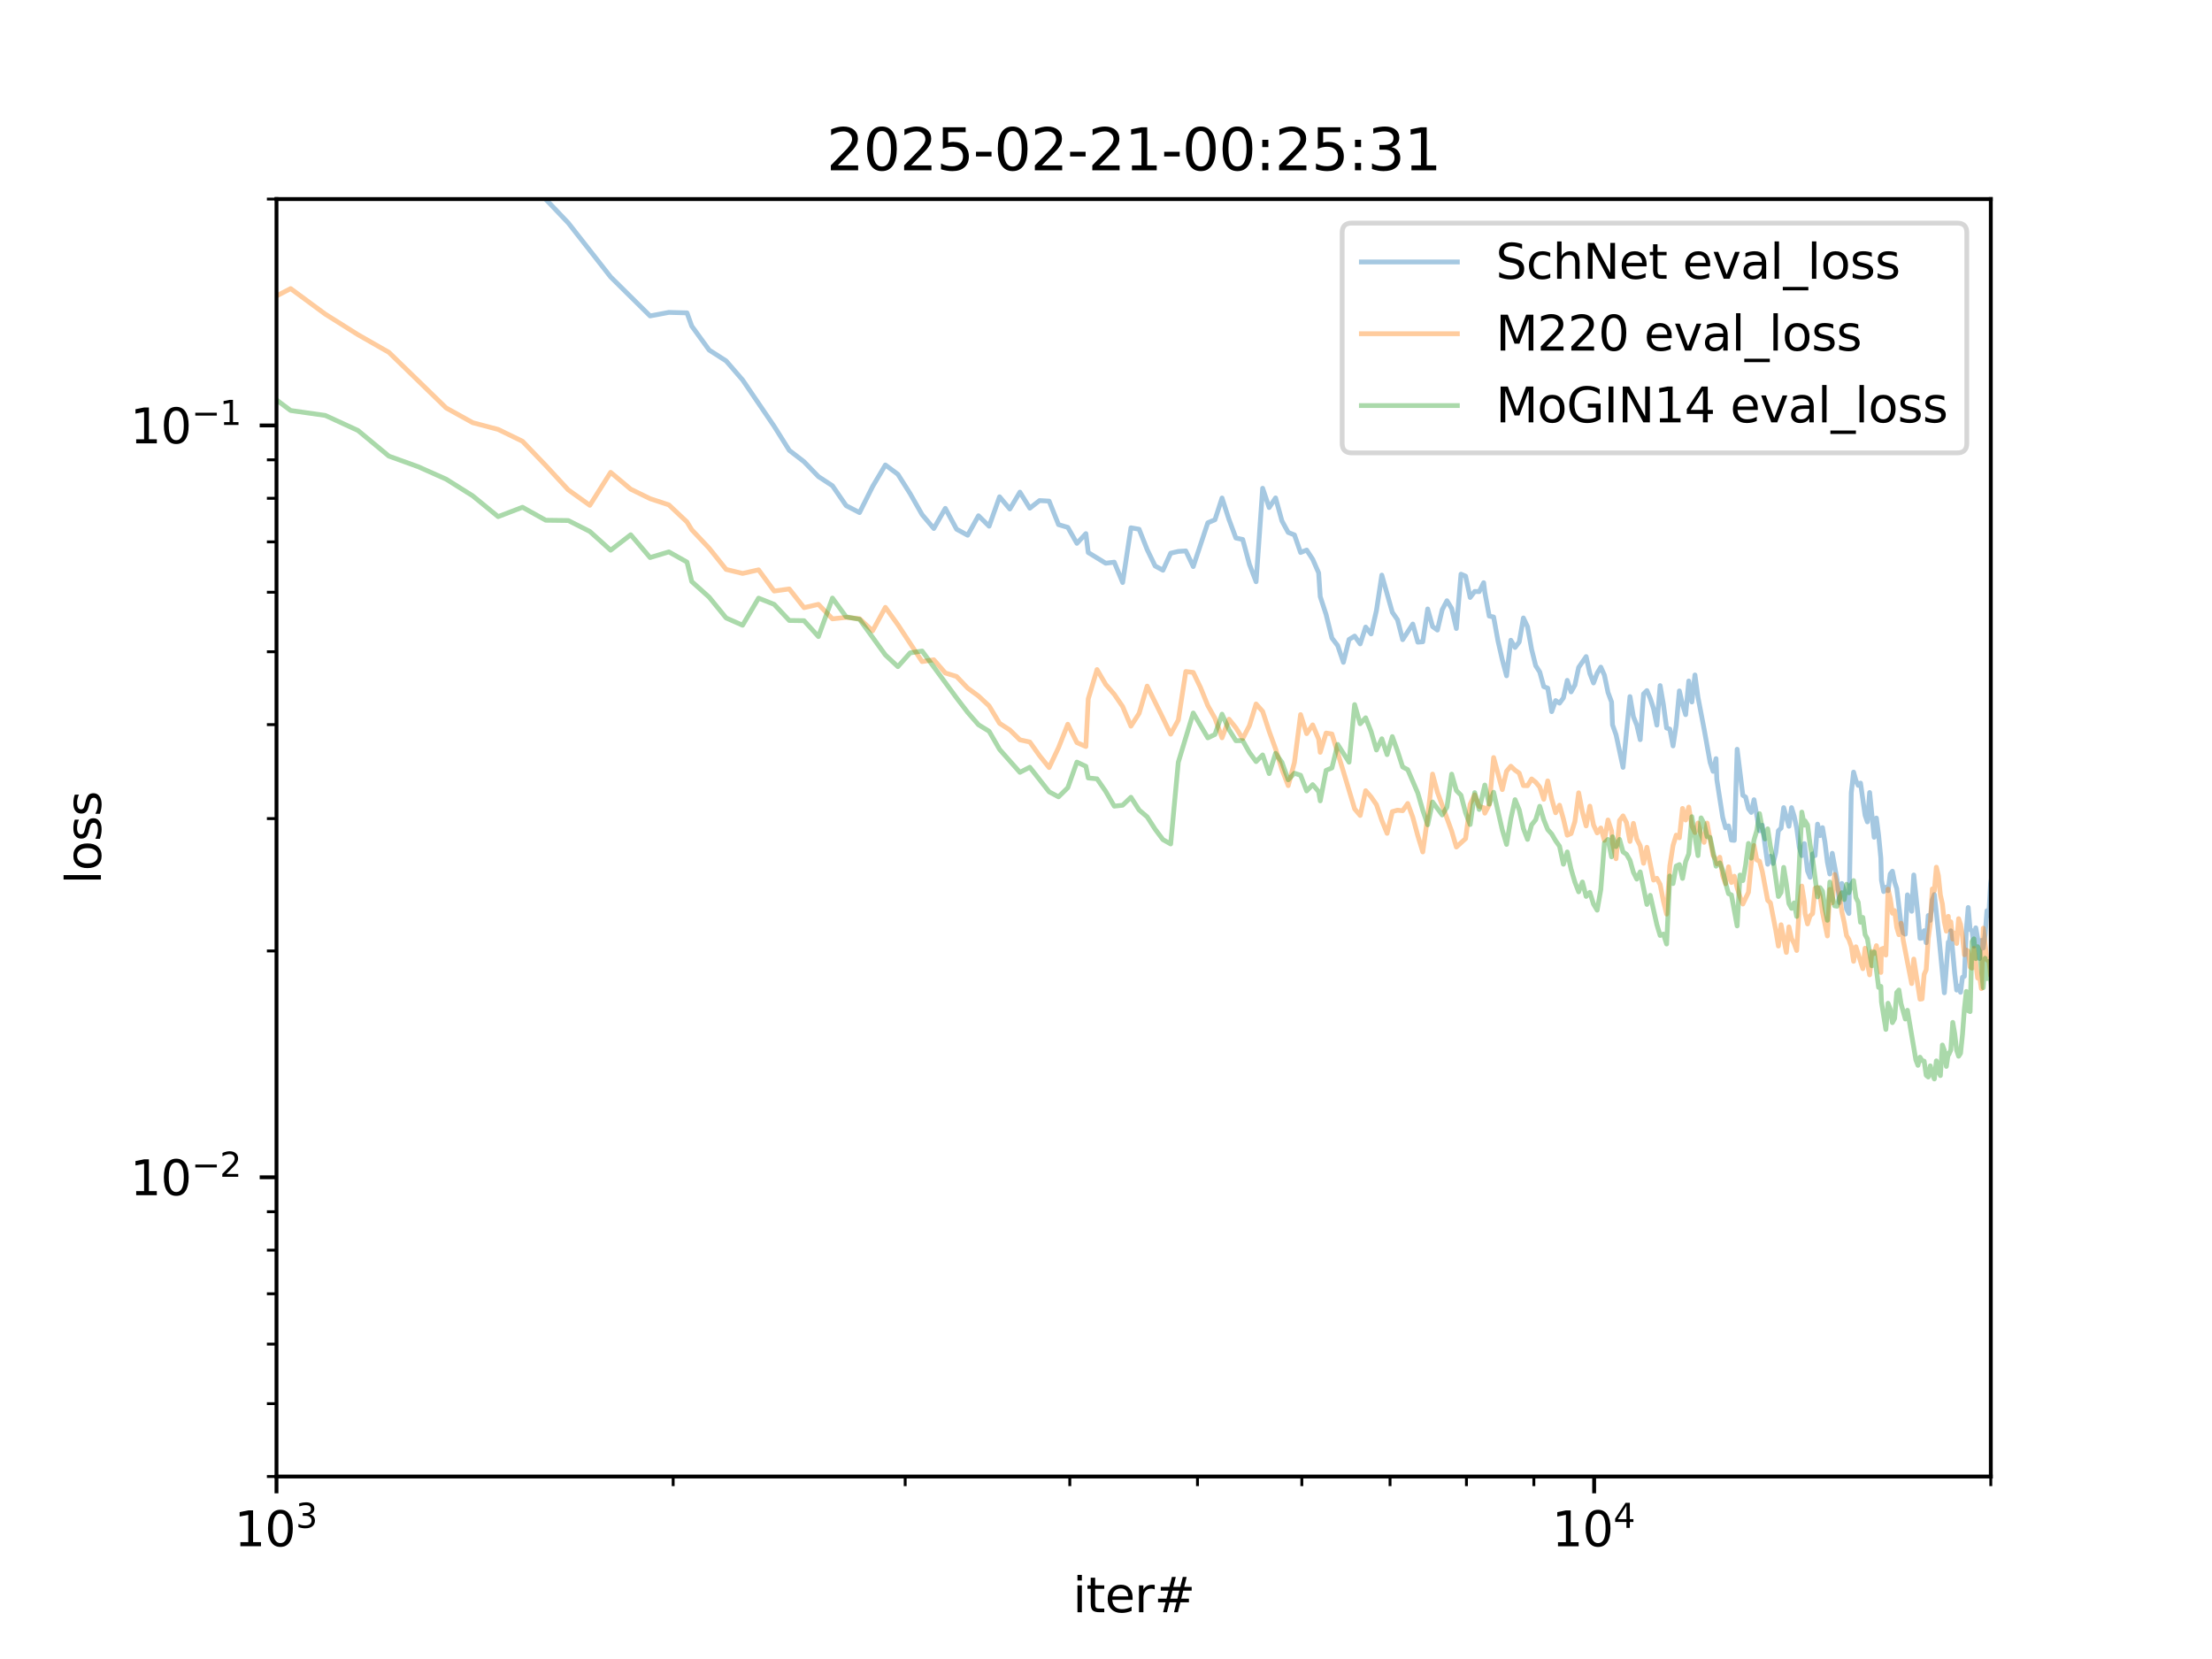<?xml version="1.0" encoding="utf-8" standalone="no"?>
<!DOCTYPE svg PUBLIC "-//W3C//DTD SVG 1.1//EN"
  "http://www.w3.org/Graphics/SVG/1.1/DTD/svg11.dtd">
<svg xmlns:xlink="http://www.w3.org/1999/xlink" width="460.8pt" height="345.6pt" viewBox="0 0 460.8 345.6" xmlns="http://www.w3.org/2000/svg" version="1.1">
 <defs>
  <style type="text/css">*{stroke-linejoin: round; stroke-linecap: butt}</style>
 </defs>
 <g id="figure_1">
  <g id="patch_1">
   <path d="M 0 345.6 
L 460.8 345.6 
L 460.8 0 
L 0 0 
z
" style="fill: #ffffff"/>
  </g>
  <g id="axes_1">
   <g id="patch_2">
    <path d="M 57.6 307.584 
L 414.72 307.584 
L 414.72 41.472 
L 57.6 41.472 
z
" style="fill: #ffffff"/>
   </g>
   <g id="matplotlib.axis_1">
    <g id="xtick_1">
     <g id="line2d_1">
      <defs>
       <path id="mefacef41ad" d="M 0 0 
L 0 3.5 
" style="stroke: #000000; stroke-width: 0.8"/>
      </defs>
      <g>
       <use xlink:href="#mefacef41ad" x="57.6" y="307.584" style="stroke: #000000; stroke-width: 0.8"/>
      </g>
     </g>
     <g id="text_1">
      <!-- $\mathdefault{10^{3}}$ -->
      <g transform="translate(48.8 322.182) scale(0.1 -0.1)">
       <defs>
        <path id="DejaVuSans-31" d="M 794 531 
L 1825 531 
L 1825 4091 
L 703 3866 
L 703 4441 
L 1819 4666 
L 2450 4666 
L 2450 531 
L 3481 531 
L 3481 0 
L 794 0 
L 794 531 
z
" transform="scale(0.016)"/>
        <path id="DejaVuSans-30" d="M 2034 4250 
Q 1547 4250 1301 3770 
Q 1056 3291 1056 2328 
Q 1056 1369 1301 889 
Q 1547 409 2034 409 
Q 2525 409 2770 889 
Q 3016 1369 3016 2328 
Q 3016 3291 2770 3770 
Q 2525 4250 2034 4250 
z
M 2034 4750 
Q 2819 4750 3233 4129 
Q 3647 3509 3647 2328 
Q 3647 1150 3233 529 
Q 2819 -91 2034 -91 
Q 1250 -91 836 529 
Q 422 1150 422 2328 
Q 422 3509 836 4129 
Q 1250 4750 2034 4750 
z
" transform="scale(0.016)"/>
        <path id="DejaVuSans-33" d="M 2597 2516 
Q 3050 2419 3304 2112 
Q 3559 1806 3559 1356 
Q 3559 666 3084 287 
Q 2609 -91 1734 -91 
Q 1441 -91 1130 -33 
Q 819 25 488 141 
L 488 750 
Q 750 597 1062 519 
Q 1375 441 1716 441 
Q 2309 441 2620 675 
Q 2931 909 2931 1356 
Q 2931 1769 2642 2001 
Q 2353 2234 1838 2234 
L 1294 2234 
L 1294 2753 
L 1863 2753 
Q 2328 2753 2575 2939 
Q 2822 3125 2822 3475 
Q 2822 3834 2567 4026 
Q 2313 4219 1838 4219 
Q 1578 4219 1281 4162 
Q 984 4106 628 3988 
L 628 4550 
Q 988 4650 1302 4700 
Q 1616 4750 1894 4750 
Q 2613 4750 3031 4423 
Q 3450 4097 3450 3541 
Q 3450 3153 3228 2886 
Q 3006 2619 2597 2516 
z
" transform="scale(0.016)"/>
       </defs>
       <use xlink:href="#DejaVuSans-31" transform="translate(0 0.766)"/>
       <use xlink:href="#DejaVuSans-30" transform="translate(63.623 0.766)"/>
       <use xlink:href="#DejaVuSans-33" transform="translate(128.203 39.047) scale(0.7)"/>
      </g>
     </g>
    </g>
    <g id="xtick_2">
     <g id="line2d_2">
      <g>
       <use xlink:href="#mefacef41ad" x="332.09" y="307.584" style="stroke: #000000; stroke-width: 0.8"/>
      </g>
     </g>
     <g id="text_2">
      <!-- $\mathdefault{10^{4}}$ -->
      <g transform="translate(323.29 322.182) scale(0.1 -0.1)">
       <defs>
        <path id="DejaVuSans-34" d="M 2419 4116 
L 825 1625 
L 2419 1625 
L 2419 4116 
z
M 2253 4666 
L 3047 4666 
L 3047 1625 
L 3713 1625 
L 3713 1100 
L 3047 1100 
L 3047 0 
L 2419 0 
L 2419 1100 
L 313 1100 
L 313 1709 
L 2253 4666 
z
" transform="scale(0.016)"/>
       </defs>
       <use xlink:href="#DejaVuSans-31" transform="translate(0 0.684)"/>
       <use xlink:href="#DejaVuSans-30" transform="translate(63.623 0.684)"/>
       <use xlink:href="#DejaVuSans-34" transform="translate(128.203 38.966) scale(0.7)"/>
      </g>
     </g>
    </g>
    <g id="xtick_3">
     <g id="line2d_3">
      <defs>
       <path id="m96f8f4c0bb" d="M 0 0 
L 0 2 
" style="stroke: #000000; stroke-width: 0.6"/>
      </defs>
      <g>
       <use xlink:href="#m96f8f4c0bb" x="140.23" y="307.584" style="stroke: #000000; stroke-width: 0.6"/>
      </g>
     </g>
    </g>
    <g id="xtick_4">
     <g id="line2d_4">
      <g>
       <use xlink:href="#m96f8f4c0bb" x="188.565" y="307.584" style="stroke: #000000; stroke-width: 0.6"/>
      </g>
     </g>
    </g>
    <g id="xtick_5">
     <g id="line2d_5">
      <g>
       <use xlink:href="#m96f8f4c0bb" x="222.86" y="307.584" style="stroke: #000000; stroke-width: 0.6"/>
      </g>
     </g>
    </g>
    <g id="xtick_6">
     <g id="line2d_6">
      <g>
       <use xlink:href="#m96f8f4c0bb" x="249.46" y="307.584" style="stroke: #000000; stroke-width: 0.6"/>
      </g>
     </g>
    </g>
    <g id="xtick_7">
     <g id="line2d_7">
      <g>
       <use xlink:href="#m96f8f4c0bb" x="271.195" y="307.584" style="stroke: #000000; stroke-width: 0.6"/>
      </g>
     </g>
    </g>
    <g id="xtick_8">
     <g id="line2d_8">
      <g>
       <use xlink:href="#m96f8f4c0bb" x="289.571" y="307.584" style="stroke: #000000; stroke-width: 0.6"/>
      </g>
     </g>
    </g>
    <g id="xtick_9">
     <g id="line2d_9">
      <g>
       <use xlink:href="#m96f8f4c0bb" x="305.489" y="307.584" style="stroke: #000000; stroke-width: 0.6"/>
      </g>
     </g>
    </g>
    <g id="xtick_10">
     <g id="line2d_10">
      <g>
       <use xlink:href="#m96f8f4c0bb" x="319.53" y="307.584" style="stroke: #000000; stroke-width: 0.6"/>
      </g>
     </g>
    </g>
    <g id="xtick_11">
     <g id="line2d_11">
      <g>
       <use xlink:href="#m96f8f4c0bb" x="414.72" y="307.584" style="stroke: #000000; stroke-width: 0.6"/>
      </g>
     </g>
    </g>
    <g id="text_3">
     <!-- iter# -->
     <g transform="translate(223.489 335.861) scale(0.1 -0.1)">
      <defs>
       <path id="DejaVuSans-69" d="M 603 3500 
L 1178 3500 
L 1178 0 
L 603 0 
L 603 3500 
z
M 603 4863 
L 1178 4863 
L 1178 4134 
L 603 4134 
L 603 4863 
z
" transform="scale(0.016)"/>
       <path id="DejaVuSans-74" d="M 1172 4494 
L 1172 3500 
L 2356 3500 
L 2356 3053 
L 1172 3053 
L 1172 1153 
Q 1172 725 1289 603 
Q 1406 481 1766 481 
L 2356 481 
L 2356 0 
L 1766 0 
Q 1100 0 847 248 
Q 594 497 594 1153 
L 594 3053 
L 172 3053 
L 172 3500 
L 594 3500 
L 594 4494 
L 1172 4494 
z
" transform="scale(0.016)"/>
       <path id="DejaVuSans-65" d="M 3597 1894 
L 3597 1613 
L 953 1613 
Q 991 1019 1311 708 
Q 1631 397 2203 397 
Q 2534 397 2845 478 
Q 3156 559 3463 722 
L 3463 178 
Q 3153 47 2828 -22 
Q 2503 -91 2169 -91 
Q 1331 -91 842 396 
Q 353 884 353 1716 
Q 353 2575 817 3079 
Q 1281 3584 2069 3584 
Q 2775 3584 3186 3129 
Q 3597 2675 3597 1894 
z
M 3022 2063 
Q 3016 2534 2758 2815 
Q 2500 3097 2075 3097 
Q 1594 3097 1305 2825 
Q 1016 2553 972 2059 
L 3022 2063 
z
" transform="scale(0.016)"/>
       <path id="DejaVuSans-72" d="M 2631 2963 
Q 2534 3019 2420 3045 
Q 2306 3072 2169 3072 
Q 1681 3072 1420 2755 
Q 1159 2438 1159 1844 
L 1159 0 
L 581 0 
L 581 3500 
L 1159 3500 
L 1159 2956 
Q 1341 3275 1631 3429 
Q 1922 3584 2338 3584 
Q 2397 3584 2469 3576 
Q 2541 3569 2628 3553 
L 2631 2963 
z
" transform="scale(0.016)"/>
       <path id="DejaVuSans-23" d="M 3272 2816 
L 2363 2816 
L 2100 1772 
L 3016 1772 
L 3272 2816 
z
M 2803 4594 
L 2478 3297 
L 3391 3297 
L 3719 4594 
L 4219 4594 
L 3897 3297 
L 4872 3297 
L 4872 2816 
L 3775 2816 
L 3519 1772 
L 4513 1772 
L 4513 1294 
L 3397 1294 
L 3072 0 
L 2572 0 
L 2894 1294 
L 1978 1294 
L 1656 0 
L 1153 0 
L 1478 1294 
L 494 1294 
L 494 1772 
L 1594 1772 
L 1856 2816 
L 850 2816 
L 850 3297 
L 1978 3297 
L 2297 4594 
L 2803 4594 
z
" transform="scale(0.016)"/>
      </defs>
      <use xlink:href="#DejaVuSans-69"/>
      <use xlink:href="#DejaVuSans-74" x="27.783"/>
      <use xlink:href="#DejaVuSans-65" x="66.992"/>
      <use xlink:href="#DejaVuSans-72" x="128.516"/>
      <use xlink:href="#DejaVuSans-23" x="169.629"/>
     </g>
    </g>
   </g>
   <g id="matplotlib.axis_2">
    <g id="ytick_1">
     <g id="line2d_12">
      <defs>
       <path id="mf8d7059bb6" d="M 0 0 
L -3.5 0 
" style="stroke: #000000; stroke-width: 0.8"/>
      </defs>
      <g>
       <use xlink:href="#mf8d7059bb6" x="57.6" y="245.254" style="stroke: #000000; stroke-width: 0.8"/>
      </g>
     </g>
     <g id="text_4">
      <!-- $\mathdefault{10^{-2}}$ -->
      <g transform="translate(27.1 249.053) scale(0.1 -0.1)">
       <defs>
        <path id="DejaVuSans-2212" d="M 678 2272 
L 4684 2272 
L 4684 1741 
L 678 1741 
L 678 2272 
z
" transform="scale(0.016)"/>
        <path id="DejaVuSans-32" d="M 1228 531 
L 3431 531 
L 3431 0 
L 469 0 
L 469 531 
Q 828 903 1448 1529 
Q 2069 2156 2228 2338 
Q 2531 2678 2651 2914 
Q 2772 3150 2772 3378 
Q 2772 3750 2511 3984 
Q 2250 4219 1831 4219 
Q 1534 4219 1204 4116 
Q 875 4013 500 3803 
L 500 4441 
Q 881 4594 1212 4672 
Q 1544 4750 1819 4750 
Q 2544 4750 2975 4387 
Q 3406 4025 3406 3419 
Q 3406 3131 3298 2873 
Q 3191 2616 2906 2266 
Q 2828 2175 2409 1742 
Q 1991 1309 1228 531 
z
" transform="scale(0.016)"/>
       </defs>
       <use xlink:href="#DejaVuSans-31" transform="translate(0 0.766)"/>
       <use xlink:href="#DejaVuSans-30" transform="translate(63.623 0.766)"/>
       <use xlink:href="#DejaVuSans-2212" transform="translate(128.203 39.047) scale(0.7)"/>
       <use xlink:href="#DejaVuSans-32" transform="translate(186.855 39.047) scale(0.7)"/>
      </g>
     </g>
    </g>
    <g id="ytick_2">
     <g id="line2d_13">
      <g>
       <use xlink:href="#mf8d7059bb6" x="57.6" y="88.623" style="stroke: #000000; stroke-width: 0.8"/>
      </g>
     </g>
     <g id="text_5">
      <!-- $\mathdefault{10^{-1}}$ -->
      <g transform="translate(27.1 92.422) scale(0.1 -0.1)">
       <use xlink:href="#DejaVuSans-31" transform="translate(0 0.684)"/>
       <use xlink:href="#DejaVuSans-30" transform="translate(63.623 0.684)"/>
       <use xlink:href="#DejaVuSans-2212" transform="translate(128.203 38.966) scale(0.7)"/>
       <use xlink:href="#DejaVuSans-31" transform="translate(186.855 38.966) scale(0.7)"/>
      </g>
     </g>
    </g>
    <g id="ytick_3">
     <g id="line2d_14">
      <defs>
       <path id="m0148a5e11d" d="M 0 0 
L -2 0 
" style="stroke: #000000; stroke-width: 0.6"/>
      </defs>
      <g>
       <use xlink:href="#m0148a5e11d" x="57.6" y="307.584" style="stroke: #000000; stroke-width: 0.6"/>
      </g>
     </g>
    </g>
    <g id="ytick_4">
     <g id="line2d_15">
      <g>
       <use xlink:href="#m0148a5e11d" x="57.6" y="292.405" style="stroke: #000000; stroke-width: 0.6"/>
      </g>
     </g>
    </g>
    <g id="ytick_5">
     <g id="line2d_16">
      <g>
       <use xlink:href="#m0148a5e11d" x="57.6" y="280.003" style="stroke: #000000; stroke-width: 0.6"/>
      </g>
     </g>
    </g>
    <g id="ytick_6">
     <g id="line2d_17">
      <g>
       <use xlink:href="#m0148a5e11d" x="57.6" y="269.517" style="stroke: #000000; stroke-width: 0.6"/>
      </g>
     </g>
    </g>
    <g id="ytick_7">
     <g id="line2d_18">
      <g>
       <use xlink:href="#m0148a5e11d" x="57.6" y="260.433" style="stroke: #000000; stroke-width: 0.6"/>
      </g>
     </g>
    </g>
    <g id="ytick_8">
     <g id="line2d_19">
      <g>
       <use xlink:href="#m0148a5e11d" x="57.6" y="252.421" style="stroke: #000000; stroke-width: 0.6"/>
      </g>
     </g>
    </g>
    <g id="ytick_9">
     <g id="line2d_20">
      <g>
       <use xlink:href="#m0148a5e11d" x="57.6" y="198.103" style="stroke: #000000; stroke-width: 0.6"/>
      </g>
     </g>
    </g>
    <g id="ytick_10">
     <g id="line2d_21">
      <g>
       <use xlink:href="#m0148a5e11d" x="57.6" y="170.522" style="stroke: #000000; stroke-width: 0.6"/>
      </g>
     </g>
    </g>
    <g id="ytick_11">
     <g id="line2d_22">
      <g>
       <use xlink:href="#m0148a5e11d" x="57.6" y="150.953" style="stroke: #000000; stroke-width: 0.6"/>
      </g>
     </g>
    </g>
    <g id="ytick_12">
     <g id="line2d_23">
      <g>
       <use xlink:href="#m0148a5e11d" x="57.6" y="135.773" style="stroke: #000000; stroke-width: 0.6"/>
      </g>
     </g>
    </g>
    <g id="ytick_13">
     <g id="line2d_24">
      <g>
       <use xlink:href="#m0148a5e11d" x="57.6" y="123.371" style="stroke: #000000; stroke-width: 0.6"/>
      </g>
     </g>
    </g>
    <g id="ytick_14">
     <g id="line2d_25">
      <g>
       <use xlink:href="#m0148a5e11d" x="57.6" y="112.885" style="stroke: #000000; stroke-width: 0.6"/>
      </g>
     </g>
    </g>
    <g id="ytick_15">
     <g id="line2d_26">
      <g>
       <use xlink:href="#m0148a5e11d" x="57.6" y="103.802" style="stroke: #000000; stroke-width: 0.6"/>
      </g>
     </g>
    </g>
    <g id="ytick_16">
     <g id="line2d_27">
      <g>
       <use xlink:href="#m0148a5e11d" x="57.6" y="95.79" style="stroke: #000000; stroke-width: 0.6"/>
      </g>
     </g>
    </g>
    <g id="ytick_17">
     <g id="line2d_28">
      <g>
       <use xlink:href="#m0148a5e11d" x="57.6" y="41.472" style="stroke: #000000; stroke-width: 0.6"/>
      </g>
     </g>
    </g>
    <g id="text_6">
     <!-- loss -->
     <g transform="translate(21.02 184.186) rotate(-90) scale(0.1 -0.1)">
      <defs>
       <path id="DejaVuSans-6c" d="M 603 4863 
L 1178 4863 
L 1178 0 
L 603 0 
L 603 4863 
z
" transform="scale(0.016)"/>
       <path id="DejaVuSans-6f" d="M 1959 3097 
Q 1497 3097 1228 2736 
Q 959 2375 959 1747 
Q 959 1119 1226 758 
Q 1494 397 1959 397 
Q 2419 397 2687 759 
Q 2956 1122 2956 1747 
Q 2956 2369 2687 2733 
Q 2419 3097 1959 3097 
z
M 1959 3584 
Q 2709 3584 3137 3096 
Q 3566 2609 3566 1747 
Q 3566 888 3137 398 
Q 2709 -91 1959 -91 
Q 1206 -91 779 398 
Q 353 888 353 1747 
Q 353 2609 779 3096 
Q 1206 3584 1959 3584 
z
" transform="scale(0.016)"/>
       <path id="DejaVuSans-73" d="M 2834 3397 
L 2834 2853 
Q 2591 2978 2328 3040 
Q 2066 3103 1784 3103 
Q 1356 3103 1142 2972 
Q 928 2841 928 2578 
Q 928 2378 1081 2264 
Q 1234 2150 1697 2047 
L 1894 2003 
Q 2506 1872 2764 1633 
Q 3022 1394 3022 966 
Q 3022 478 2636 193 
Q 2250 -91 1575 -91 
Q 1294 -91 989 -36 
Q 684 19 347 128 
L 347 722 
Q 666 556 975 473 
Q 1284 391 1588 391 
Q 1994 391 2212 530 
Q 2431 669 2431 922 
Q 2431 1156 2273 1281 
Q 2116 1406 1581 1522 
L 1381 1569 
Q 847 1681 609 1914 
Q 372 2147 372 2553 
Q 372 3047 722 3315 
Q 1072 3584 1716 3584 
Q 2034 3584 2315 3537 
Q 2597 3491 2834 3397 
z
" transform="scale(0.016)"/>
      </defs>
      <use xlink:href="#DejaVuSans-6c"/>
      <use xlink:href="#DejaVuSans-6f" x="27.783"/>
      <use xlink:href="#DejaVuSans-73" x="88.965"/>
      <use xlink:href="#DejaVuSans-73" x="141.064"/>
     </g>
    </g>
   </g>
   <g id="line2d_29">
    <path d="M 69.069 -1 
L 74.572 3.844 
L 81.011 9.819 
L 87.121 14.863 
L 92.933 19.915 
L 98.475 24.508 
L 103.77 29.682 
L 113.703 41.534 
L 118.376 46.438 
L 127.205 57.688 
L 135.425 65.814 
L 139.332 65.079 
L 143.115 65.177 
L 144.1 67.922 
L 147.737 72.925 
L 151.266 75.186 
L 154.694 79.149 
L 161.267 88.793 
L 164.422 93.814 
L 167.496 96.181 
L 170.493 99.278 
L 173.416 101.194 
L 176.27 105.339 
L 179.056 106.78 
L 181.779 101.355 
L 184.441 96.861 
L 187.045 98.804 
L 189.594 102.83 
L 192.089 107.201 
L 194.533 110.097 
L 196.927 105.9 
L 199.275 110.242 
L 201.577 111.498 
L 203.836 107.436 
L 206.052 109.617 
L 208.229 103.489 
L 210.366 106.04 
L 212.465 102.521 
L 214.528 105.86 
L 216.557 104.276 
L 218.551 104.389 
L 220.512 109.287 
L 222.442 109.859 
L 224.34 113.19 
L 226.21 111.162 
L 226.701 115.099 
L 230.339 117.331 
L 232.117 117.107 
L 233.869 121.352 
L 235.595 109.949 
L 237.297 110.247 
L 238.975 114.492 
L 240.63 117.899 
L 242.262 118.792 
L 243.872 115.242 
L 245.46 114.871 
L 247.028 114.768 
L 248.575 118.025 
L 251.611 108.904 
L 253.1 108.268 
L 254.571 103.741 
L 256.024 108.23 
L 257.459 112.079 
L 258.878 112.376 
L 260.279 117.559 
L 261.665 121.188 
L 263.034 101.714 
L 264.388 105.735 
L 265.727 103.723 
L 267.051 108.518 
L 268.36 110.918 
L 269.655 111.431 
L 270.936 115.095 
L 272.204 114.586 
L 273.458 116.501 
L 274.699 119.338 
L 275.027 124.275 
L 276.252 128.025 
L 277.464 132.921 
L 278.665 134.488 
L 279.853 137.978 
L 281.03 133.22 
L 282.195 132.506 
L 283.349 134.138 
L 284.492 130.625 
L 285.624 132.066 
L 286.745 127.141 
L 287.856 119.805 
L 290.047 127.552 
L 291.128 129.107 
L 292.199 133.255 
L 294.312 129.999 
L 295.355 133.771 
L 296.389 133.695 
L 297.414 126.855 
L 298.43 130.521 
L 299.437 131.252 
L 300.437 127.017 
L 301.427 125.142 
L 302.41 126.754 
L 303.385 130.934 
L 304.351 119.613 
L 305.31 120.021 
L 306.262 124.466 
L 307.205 123.205 
L 308.142 123.249 
L 309.071 121.383 
L 309.316 123.384 
L 310.236 128.339 
L 311.149 128.532 
L 312.055 133.502 
L 312.955 137.447 
L 313.847 140.78 
L 314.733 133.375 
L 315.612 134.881 
L 316.485 133.735 
L 317.351 128.732 
L 318.212 130.553 
L 319.066 135.293 
L 319.914 138.678 
L 320.756 139.99 
L 321.592 143.036 
L 322.422 143.344 
L 323.247 148.249 
L 324.066 145.941 
L 324.879 146.479 
L 325.687 145.376 
L 326.489 141.73 
L 327.286 144.133 
L 328.078 142.715 
L 328.864 139.031 
L 330.422 136.778 
L 331.193 140.29 
L 331.959 142.274 
L 332.72 140.245 
L 333.477 138.971 
L 334.229 140.65 
L 334.976 144.244 
L 335.718 146.236 
L 335.914 150.995 
L 336.651 153.067 
L 338.111 159.859 
L 339.553 145.113 
L 340.267 149.304 
L 340.977 151.061 
L 341.683 154.087 
L 342.385 144.549 
L 343.083 143.858 
L 343.777 145.485 
L 344.466 147.622 
L 345.152 151.059 
L 345.834 142.823 
L 346.512 146.724 
L 347.186 151.662 
L 347.856 151.891 
L 348.523 155.387 
L 349.186 151.053 
L 349.845 143.927 
L 350.501 146.755 
L 351.152 148.874 
L 351.801 141.862 
L 352.446 146.236 
L 353.087 140.605 
L 353.725 145.275 
L 354.991 151.851 
L 356.244 158.799 
L 356.865 160.686 
L 357.483 158.034 
L 357.647 162.408 
L 358.872 170.269 
L 359.48 172.463 
L 360.085 172.051 
L 360.687 175.002 
L 361.285 175.06 
L 361.881 156.082 
L 363.064 165.674 
L 363.65 166.054 
L 364.235 168.473 
L 364.816 169.246 
L 365.394 166.596 
L 366.543 173.063 
L 367.113 171.909 
L 368.245 180.041 
L 368.807 178.366 
L 369.366 179.877 
L 369.923 177.637 
L 370.477 173.037 
L 371.029 172.521 
L 371.578 168.244 
L 372.668 172.129 
L 373.21 168.246 
L 373.749 169.996 
L 374.286 172.468 
L 374.82 176.456 
L 375.352 178.237 
L 375.882 175.738 
L 376.548 181.455 
L 377.073 182.759 
L 377.595 177.873 
L 378.114 178.236 
L 378.632 171.682 
L 379.147 174.079 
L 379.66 172.412 
L 380.171 175.433 
L 380.68 179.612 
L 381.186 182.073 
L 381.69 177.755 
L 382.693 183.217 
L 383.191 188.043 
L 383.687 184.046 
L 384.18 185.428 
L 384.672 189.397 
L 385.162 190.293 
L 385.65 165.165 
L 386.136 160.847 
L 386.62 162.596 
L 387.102 163.612 
L 387.581 163.132 
L 388.536 169.854 
L 389.01 171.214 
L 389.482 165.093 
L 390.421 174.419 
L 390.888 170.412 
L 391.353 174.018 
L 391.816 178.781 
L 391.939 183.344 
L 392.4 185.727 
L 392.859 184.833 
L 393.316 185.548 
L 393.772 182.059 
L 394.226 181.486 
L 394.678 183.744 
L 395.129 185.101 
L 396.024 192.511 
L 396.47 194.346 
L 396.914 194.611 
L 397.356 186.409 
L 397.796 187.347 
L 398.235 189.839 
L 398.672 182.272 
L 399.542 190.528 
L 399.974 195.48 
L 400.405 195.394 
L 400.835 193.88 
L 401.263 196.384 
L 401.689 190.719 
L 402.114 191.734 
L 402.537 187.465 
L 402.959 186.352 
L 403.798 194.029 
L 405.045 206.821 
L 405.87 196.252 
L 405.979 197.069 
L 406.389 193.897 
L 407.204 202.815 
L 407.61 206.255 
L 408.014 205.419 
L 408.417 206.709 
L 408.818 203.574 
L 409.219 203.387 
L 409.617 193.769 
L 410.015 189.045 
L 410.411 193.669 
L 410.806 193.869 
L 411.2 197.086 
L 411.592 193.279 
L 411.983 195.524 
L 412.372 199.688 
L 412.761 195.905 
L 413.148 197.474 
L 413.534 194.7 
L 413.919 189.726 
L 414.302 190.723 
L 414.684 184.08 
L 415.065 181.596 
L 415.445 182.444 
L 416.577 193.764 
L 416.952 190.09 
L 417.326 192.744 
L 418.44 203.801 
L 418.538 201.778 
L 419.275 210.478 
L 419.642 213.084 
L 420.007 214.286 
L 420.372 209.24 
L 420.735 198.37 
L 421.097 202.1 
L 421.458 202.068 
L 421.818 206.859 
L 422.177 204.499 
L 422.535 198.005 
L 422.891 201.189 
L 423.247 194.433 
L 424.659 207.44 
L 425.01 205.483 
L 425.707 213.444 
L 426.055 216.334 
L 426.401 214.365 
L 426.747 211.202 
L 427.091 212.388 
L 427.777 216.359 
L 428.118 214.224 
L 428.458 210.819 
L 428.798 213.443 
L 429.136 213.282 
L 429.474 210.44 
L 429.811 211.655 
L 429.9 214.84 
L 430.235 207.332 
L 430.903 215.538 
L 431.236 213.704 
L 431.898 218.811 
L 432.228 210.253 
L 432.557 212.488 
L 433.212 221.049 
L 433.538 221.038 
L 434.188 225.468 
L 434.512 224.619 
L 434.834 221.701 
L 435.156 224.362 
L 435.477 225.621 
L 435.797 228.39 
L 436.116 221.913 
L 436.435 221.117 
L 436.752 225.134 
L 437.069 221.867 
L 437.7 228.013 
L 438.014 226.05 
L 438.327 224.927 
L 438.64 211.77 
L 438.951 212.326 
L 439.262 210.894 
L 439.572 215.716 
L 439.882 217.725 
L 440.19 216.461 
L 440.272 218.071 
L 440.579 221.329 
L 440.886 217.257 
L 441.192 221.488 
L 441.497 222.798 
L 441.801 219.605 
L 442.105 220.126 
L 442.408 207.807 
L 442.71 209.599 
L 443.011 210.487 
L 443.312 205.705 
L 443.611 207.153 
L 443.91 211.539 
L 444.209 213.191 
L 444.506 208.496 
L 444.803 198.242 
L 445.099 201.324 
L 445.394 206.176 
L 445.689 207.87 
L 445.983 211.17 
L 446.276 216.102 
L 446.568 219.045 
L 446.86 208.878 
L 447.151 208.78 
L 447.441 208.33 
L 447.731 204.475 
L 448.019 209.376 
L 448.308 207.309 
L 448.595 208.907 
L 449.738 226.081 
L 449.813 222.352 
L 450.663 232.833 
L 450.945 231.971 
L 451.507 222.24 
L 451.786 226.899 
L 452.622 219.56 
L 453.452 231.668 
L 453.727 228.593 
L 454.822 242.589 
L 455.366 235.449 
L 455.637 238.508 
L 455.907 236.908 
L 456.177 220.633 
L 456.446 221.45 
L 456.982 228.261 
L 457.25 218.881 
L 457.517 217.642 
L 457.783 209.195 
L 458.577 219.029 
L 458.648 223.311 
L 459.174 230.659 
L 459.437 228.444 
L 459.698 229.852 
L 459.96 230.405 
L 460.74 238.437 
L 460.999 237.801 
L 461.258 231.877 
L 461.516 235.171 
L 461.773 239.883 
L 461.8 239.831 
" clip-path="url(#pd347f6edfd)" style="fill: none; stroke: #1f77b4; stroke-opacity: 0.4; stroke-linecap: square"/>
   </g>
   <g id="line2d_30">
    <path d="M -1 46.657 
L 4.584 43.301 
L 15.929 44.88 
L 26.288 48.397 
L 35.818 55.642 
L 44.642 62.692 
L 52.858 64.099 
L 60.544 60.123 
L 67.764 65.441 
L 74.572 69.72 
L 81.011 73.396 
L 92.933 84.974 
L 98.475 88.052 
L 103.77 89.456 
L 108.84 91.922 
L 113.703 96.979 
L 118.376 102.04 
L 122.872 105.262 
L 127.205 98.398 
L 131.386 101.902 
L 135.425 103.881 
L 139.332 105.172 
L 143.115 108.739 
L 144.1 110.351 
L 147.737 114.211 
L 151.266 118.62 
L 154.694 119.456 
L 158.026 118.708 
L 161.267 123.121 
L 164.422 122.692 
L 167.496 126.585 
L 170.493 125.898 
L 173.416 128.919 
L 176.27 128.605 
L 179.056 128.894 
L 181.779 131.41 
L 184.441 126.522 
L 187.045 130.138 
L 192.089 137.82 
L 194.533 137.446 
L 196.927 140.195 
L 199.275 140.922 
L 201.577 143.336 
L 203.836 144.992 
L 206.052 147.055 
L 208.229 150.681 
L 210.366 152.063 
L 212.465 154.12 
L 214.528 154.574 
L 216.557 157.418 
L 218.551 159.896 
L 220.512 155.75 
L 222.442 150.871 
L 224.34 154.697 
L 226.21 155.513 
L 226.701 145.595 
L 228.534 139.483 
L 230.339 142.58 
L 232.117 144.629 
L 233.869 147.192 
L 235.595 151.27 
L 237.297 148.611 
L 238.975 142.928 
L 242.262 149.588 
L 243.872 152.943 
L 245.46 150.007 
L 247.028 139.893 
L 248.575 140.078 
L 250.102 143.262 
L 251.611 146.989 
L 253.1 149.636 
L 254.571 153.698 
L 256.024 149.823 
L 257.459 151.608 
L 258.878 153.879 
L 260.279 151.141 
L 261.665 146.649 
L 263.034 148.198 
L 264.388 152.349 
L 265.727 156.017 
L 267.051 160.292 
L 268.36 163.661 
L 269.655 158.834 
L 270.936 148.865 
L 272.204 152.833 
L 273.458 151.003 
L 274.699 153.949 
L 275.027 156.722 
L 276.252 152.71 
L 277.464 152.903 
L 279.853 160.733 
L 282.195 168.508 
L 283.349 169.878 
L 284.492 164.713 
L 285.624 166.014 
L 286.745 167.633 
L 287.856 170.895 
L 288.956 173.599 
L 290.047 169.073 
L 291.128 168.778 
L 292.199 168.886 
L 293.26 167.382 
L 294.312 170.252 
L 295.355 174.1 
L 296.389 177.472 
L 297.414 170.153 
L 298.43 161.255 
L 299.437 165.019 
L 302.41 173.153 
L 303.385 176.45 
L 305.31 174.697 
L 306.262 167.529 
L 307.205 165.566 
L 308.142 168.005 
L 309.071 168.249 
L 309.316 169.401 
L 310.236 167.659 
L 311.149 157.813 
L 312.955 164.489 
L 313.847 160.658 
L 314.733 159.612 
L 315.612 160.444 
L 316.485 161.056 
L 317.351 163.647 
L 318.212 163.673 
L 319.066 162.267 
L 319.914 162.944 
L 320.756 163.957 
L 321.592 166.506 
L 322.422 162.672 
L 323.247 166.443 
L 324.066 169.311 
L 324.879 167.738 
L 325.687 170.614 
L 326.489 173.99 
L 327.286 173.647 
L 328.078 171.149 
L 328.864 165.158 
L 329.645 169.17 
L 330.422 172.052 
L 331.193 167.934 
L 331.959 171.855 
L 332.72 173.512 
L 333.477 172.482 
L 334.229 175.063 
L 334.976 170.815 
L 335.718 173.109 
L 335.914 175.628 
L 336.651 178.889 
L 337.383 170.922 
L 338.111 169.964 
L 338.834 171.381 
L 339.553 175.284 
L 340.267 171.524 
L 340.977 174.806 
L 341.683 176.181 
L 342.385 179.841 
L 343.083 176.501 
L 344.466 183.338 
L 345.152 182.959 
L 345.834 184.248 
L 346.512 187.688 
L 347.186 190.425 
L 347.856 180.375 
L 348.523 176.126 
L 349.186 173.976 
L 349.845 174.529 
L 350.501 168.41 
L 351.152 170.823 
L 351.801 168.132 
L 352.446 172.069 
L 353.087 173.442 
L 353.725 171.449 
L 354.36 173.821 
L 354.991 175.48 
L 355.619 171.46 
L 356.865 178.176 
L 357.483 179.12 
L 357.647 179.958 
L 358.261 178.577 
L 358.872 182.45 
L 359.48 184.107 
L 360.085 180.573 
L 360.687 183.843 
L 361.285 182.53 
L 361.881 184.95 
L 362.474 186.832 
L 363.064 188.328 
L 364.235 185.884 
L 364.816 179.807 
L 365.394 176.13 
L 365.97 179.131 
L 366.543 179.415 
L 367.113 181.528 
L 368.245 187.566 
L 368.807 188.068 
L 369.923 193.785 
L 370.477 197.077 
L 371.029 192.64 
L 372.124 198.412 
L 372.668 193.087 
L 373.21 195.532 
L 373.749 196.53 
L 374.286 198.005 
L 374.82 188.813 
L 375.352 184.58 
L 375.882 187.951 
L 376.022 190.285 
L 376.548 192.474 
L 377.073 190.786 
L 377.595 190.331 
L 378.114 185.039 
L 378.632 184.875 
L 379.147 186.572 
L 379.66 190.052 
L 380.68 194.979 
L 381.186 185.281 
L 381.69 188.081 
L 382.193 182.169 
L 382.693 184.55 
L 383.191 186.367 
L 383.687 189.926 
L 384.18 192.148 
L 384.672 194.915 
L 385.162 195.712 
L 385.65 197.143 
L 386.136 200.252 
L 386.62 197.23 
L 388.06 201.794 
L 388.536 197.529 
L 389.01 200.709 
L 389.482 203.082 
L 389.953 198.226 
L 390.421 198.647 
L 390.888 196.994 
L 391.816 202.583 
L 391.939 197.699 
L 392.4 197.526 
L 392.859 198.959 
L 393.316 185.228 
L 393.772 187.182 
L 394.226 190.245 
L 394.678 189.693 
L 395.129 193.202 
L 395.577 194.717 
L 396.024 192.32 
L 396.47 195.831 
L 397.356 200.431 
L 398.235 204.901 
L 398.672 199.79 
L 399.974 208.152 
L 400.405 208.079 
L 400.835 202.983 
L 401.263 202.022 
L 401.689 195.462 
L 402.114 192.388 
L 402.537 185.18 
L 402.959 185.576 
L 403.379 180.654 
L 403.798 182.366 
L 404.215 186.429 
L 404.631 188.302 
L 405.045 192.045 
L 405.458 193.976 
L 405.87 190.888 
L 405.979 193.607 
L 406.389 192.023 
L 406.797 195.623 
L 407.204 194.362 
L 407.61 196.545 
L 408.014 191.375 
L 408.417 192.565 
L 408.818 195.089 
L 409.219 198.898 
L 409.617 197.906 
L 410.015 198.135 
L 410.411 201.436 
L 410.806 201.695 
L 411.2 197.549 
L 411.983 203.744 
L 412.372 203.353 
L 412.761 205.944 
L 413.148 193.356 
L 413.919 199.983 
L 414.302 199.651 
L 414.684 203.252 
L 415.065 198.216 
L 415.445 194.855 
L 416.577 205.246 
L 416.952 196.682 
L 417.326 200.184 
L 417.698 201.929 
L 418.44 207.946 
L 418.538 200.73 
L 419.275 206.272 
L 419.642 206.797 
L 420.007 207.744 
L 420.372 210.3 
L 420.735 207.125 
L 421.458 214.168 
L 421.818 212.406 
L 422.535 215.785 
L 422.891 218.592 
L 423.247 212.617 
L 423.602 215.401 
L 423.955 217.163 
L 424.308 213.038 
L 424.659 212.119 
L 425.01 214.565 
L 425.359 211.408 
L 425.707 211.617 
L 426.055 214.323 
L 426.401 216.051 
L 427.091 212.701 
L 427.434 213.682 
L 428.458 218.089 
L 428.798 220.704 
L 429.136 222.402 
L 429.811 223.458 
L 429.9 220.313 
L 430.235 219.641 
L 430.57 221.084 
L 430.903 218.334 
L 431.236 221.218 
L 431.567 216.031 
L 431.898 217.941 
L 432.228 219.179 
L 432.557 213.388 
L 432.885 211.012 
L 433.212 210.589 
L 434.188 218.253 
L 434.512 213.832 
L 434.834 216.411 
L 435.156 208.71 
L 435.477 207.644 
L 435.797 209.17 
L 436.435 213.489 
L 436.752 213.878 
L 437.069 217.276 
L 438.327 225.422 
L 438.64 224.857 
L 439.262 228.638 
L 439.572 224.978 
L 439.882 226.795 
L 440.272 231.123 
L 440.579 229.545 
L 440.886 230.646 
L 441.192 227.957 
L 441.497 222.604 
L 441.801 223.532 
L 442.408 224.337 
L 443.011 228.309 
L 443.611 234.261 
L 443.91 236.018 
L 444.209 235.918 
L 444.506 226.952 
L 444.803 229.265 
L 445.099 230.608 
L 445.394 229.008 
L 445.689 231.039 
L 445.983 230.682 
L 446.276 231.642 
L 446.568 231.685 
L 446.86 232.587 
L 447.151 229.252 
L 447.731 233.196 
L 448.019 232.993 
L 448.308 235.042 
L 448.595 232.535 
L 448.882 233.812 
L 449.168 226.062 
L 449.738 231.316 
L 449.813 233.888 
L 450.097 230.564 
L 450.38 228.843 
L 450.945 231.093 
L 451.507 235.608 
L 451.786 231.126 
L 452.066 232.377 
L 452.344 231.014 
L 453.452 239.1 
L 453.727 238.819 
L 454.002 240.468 
L 454.276 241.375 
L 454.549 237.353 
L 455.094 242.171 
L 455.366 232.312 
L 455.907 235.877 
L 456.177 237.4 
L 456.446 230.228 
L 456.715 232.959 
L 456.982 230.544 
L 457.25 233.083 
L 457.517 232.707 
L 457.783 234.215 
L 458.048 232.259 
L 458.577 234.247 
L 458.648 236.863 
L 458.911 237.865 
L 459.174 240.36 
L 459.437 241.418 
L 459.698 243.109 
L 459.96 242.056 
L 460.22 229.756 
L 460.481 225.802 
L 460.74 228.343 
L 460.999 223.837 
L 461.8 231.968 
L 461.8 231.968 
" clip-path="url(#pd347f6edfd)" style="fill: none; stroke: #ff7f0e; stroke-opacity: 0.4; stroke-linecap: square"/>
   </g>
   <g id="line2d_31">
    <path d="M -1 47.502 
L 4.584 51.279 
L 15.929 52.837 
L 35.818 67.046 
L 60.544 85.515 
L 67.764 86.543 
L 74.572 89.676 
L 81.011 95.016 
L 87.121 97.227 
L 92.933 99.814 
L 98.475 103.294 
L 103.77 107.623 
L 108.84 105.672 
L 113.703 108.375 
L 118.376 108.435 
L 122.872 110.71 
L 127.205 114.62 
L 131.386 111.398 
L 135.425 116.15 
L 139.332 114.969 
L 143.115 117.09 
L 144.1 121.144 
L 147.737 124.409 
L 151.266 128.732 
L 154.694 130.246 
L 158.026 124.605 
L 161.267 125.897 
L 164.422 129.254 
L 167.496 129.298 
L 170.493 132.61 
L 173.416 124.587 
L 176.27 128.501 
L 179.056 129.01 
L 184.441 136.441 
L 187.045 138.875 
L 189.594 136.007 
L 192.089 135.623 
L 199.275 145.394 
L 201.577 148.394 
L 203.836 150.975 
L 206.052 152.336 
L 208.229 156.112 
L 212.465 160.893 
L 214.528 159.83 
L 218.551 164.946 
L 220.512 165.999 
L 222.442 164.095 
L 224.34 158.759 
L 226.21 159.639 
L 226.701 162.062 
L 228.534 162.247 
L 230.339 164.857 
L 232.117 167.934 
L 233.869 167.745 
L 235.595 166.083 
L 237.297 168.738 
L 238.975 170.164 
L 240.63 172.736 
L 242.262 174.91 
L 243.872 175.811 
L 245.46 158.79 
L 248.575 148.53 
L 251.611 153.712 
L 253.1 152.999 
L 254.571 148.775 
L 256.024 152.002 
L 257.459 154.304 
L 258.878 154.28 
L 260.279 156.759 
L 261.665 158.652 
L 263.034 157.264 
L 264.388 161.154 
L 265.727 156.926 
L 267.051 158.816 
L 268.36 162.445 
L 269.655 161.078 
L 270.936 161.499 
L 272.204 164.77 
L 273.458 163.451 
L 274.699 164.915 
L 275.027 166.837 
L 276.252 160.483 
L 277.464 159.97 
L 278.665 155.073 
L 281.03 158.779 
L 282.195 146.782 
L 283.349 150.774 
L 284.492 149.528 
L 285.624 152.397 
L 286.745 156.241 
L 287.856 153.899 
L 288.956 157.199 
L 290.047 153.447 
L 291.128 156.448 
L 292.199 159.765 
L 293.26 160.336 
L 295.355 165.21 
L 296.389 168.791 
L 297.414 171.817 
L 298.43 167.07 
L 300.437 169.763 
L 301.427 168.135 
L 302.41 161.268 
L 303.385 164.677 
L 304.351 165.651 
L 305.31 169.337 
L 306.262 171.767 
L 307.205 165.116 
L 308.142 168.633 
L 309.316 163.533 
L 310.236 167.511 
L 311.149 165.044 
L 312.955 172.903 
L 313.847 175.907 
L 314.733 170.553 
L 315.612 166.586 
L 316.485 168.706 
L 317.351 172.61 
L 318.212 174.862 
L 319.066 171.823 
L 319.914 170.771 
L 320.756 167.964 
L 321.592 170.751 
L 322.422 172.815 
L 323.247 173.733 
L 324.066 175.142 
L 324.879 176.288 
L 325.687 180.033 
L 326.489 177.475 
L 327.286 181.078 
L 328.078 183.761 
L 328.864 185.783 
L 329.645 183.733 
L 330.422 186.741 
L 331.193 185.893 
L 331.959 188.339 
L 332.72 189.606 
L 333.477 185.304 
L 334.229 175.61 
L 334.976 174.874 
L 335.718 178.495 
L 335.914 174.323 
L 336.651 176.363 
L 337.383 174.866 
L 338.111 177.47 
L 338.834 177.966 
L 339.553 179.219 
L 340.267 181.715 
L 340.977 183.141 
L 341.683 181.628 
L 343.083 188.408 
L 343.777 186.516 
L 345.152 192.611 
L 345.834 194.871 
L 346.512 194.583 
L 347.186 196.656 
L 347.856 182.479 
L 348.523 184.064 
L 349.186 180.419 
L 349.845 180.109 
L 350.501 182.993 
L 351.152 179.495 
L 351.801 177.867 
L 352.446 170.13 
L 353.725 178.243 
L 354.36 170.375 
L 354.991 171.577 
L 355.619 174.3 
L 356.244 174.454 
L 357.483 180.442 
L 357.647 180.216 
L 358.261 179.749 
L 358.872 181.305 
L 359.48 184 
L 360.085 186.17 
L 360.687 186.429 
L 361.881 192.89 
L 362.474 182.284 
L 363.064 183.445 
L 363.65 180.171 
L 364.235 175.7 
L 364.816 178.769 
L 365.394 174.961 
L 365.97 173.035 
L 366.543 169.497 
L 367.113 172.542 
L 367.68 174.773 
L 368.245 172.665 
L 368.807 176.321 
L 369.366 178.982 
L 370.477 186.756 
L 371.029 185.914 
L 371.578 180.695 
L 372.124 184.077 
L 372.668 188.226 
L 373.21 189.226 
L 373.749 188.085 
L 374.286 190.91 
L 375.352 169.174 
L 375.882 171.896 
L 376.022 171.001 
L 376.548 171.873 
L 377.073 175.951 
L 377.595 178.855 
L 378.632 186.843 
L 379.147 184.906 
L 379.66 185.647 
L 380.171 189.148 
L 380.68 191.71 
L 381.186 183.746 
L 381.69 186.79 
L 382.193 188.704 
L 382.693 188.785 
L 383.191 186.981 
L 383.687 185.962 
L 384.18 187.393 
L 384.672 184.214 
L 385.162 185.973 
L 385.65 184.309 
L 386.136 183.446 
L 386.62 186.974 
L 387.102 187.963 
L 387.581 192.13 
L 388.06 191.117 
L 388.536 194.702 
L 389.01 195.582 
L 389.953 201.201 
L 390.421 198.305 
L 391.353 205.696 
L 391.816 205.475 
L 391.939 208.698 
L 392.859 214.448 
L 393.316 208.99 
L 393.772 210.236 
L 394.226 213.033 
L 394.678 212.174 
L 395.129 206.755 
L 395.577 206.236 
L 396.024 209.1 
L 396.914 212.284 
L 397.356 210.458 
L 399.108 220.792 
L 399.542 221.931 
L 399.974 220.233 
L 400.405 220.937 
L 400.835 221.054 
L 401.263 224.003 
L 401.689 224.361 
L 402.114 222.035 
L 402.537 223.766 
L 402.959 224.768 
L 403.379 220.996 
L 403.798 223.162 
L 404.215 224.067 
L 404.631 217.695 
L 405.045 218.823 
L 405.458 222.156 
L 405.87 219.41 
L 405.979 219.66 
L 406.389 218.734 
L 406.797 212.982 
L 407.204 215.348 
L 407.61 218.8 
L 408.014 220.033 
L 408.417 219.427 
L 408.818 215.55 
L 409.219 210.16 
L 409.617 206.536 
L 410.015 210.556 
L 410.411 210.734 
L 410.806 196.177 
L 411.2 195.576 
L 411.592 199.7 
L 411.983 197.208 
L 412.372 198.113 
L 413.148 205.753 
L 413.534 199.624 
L 413.919 203.862 
L 414.302 200.266 
L 415.065 207.744 
L 415.445 208.111 
L 415.824 208.25 
L 416.201 205.372 
L 417.326 214.631 
L 417.698 216.466 
L 418.07 219.271 
L 418.44 218.221 
L 418.538 216.057 
L 418.907 217.466 
L 419.275 217.939 
L 419.642 213.714 
L 420.007 214.752 
L 420.372 218.498 
L 420.735 220.889 
L 421.097 222.331 
L 421.458 221.552 
L 421.818 221.751 
L 422.535 228.146 
L 422.891 230.413 
L 423.247 231.699 
L 423.602 234.173 
L 423.955 225.97 
L 424.308 225.372 
L 424.659 222.855 
L 425.01 222.854 
L 425.707 228.647 
L 426.401 232.084 
L 426.747 234.827 
L 427.091 234.786 
L 427.434 235.273 
L 427.777 237 
L 428.118 239.312 
L 428.458 240.705 
L 428.798 239.482 
L 429.474 235.176 
L 429.811 235.705 
L 429.9 223.945 
L 430.235 227.361 
L 430.57 223.514 
L 430.903 226.433 
L 431.236 226.028 
L 431.567 229.611 
L 431.898 230.818 
L 432.228 227.146 
L 432.557 229.785 
L 432.885 230.39 
L 433.212 223.329 
L 433.538 224.42 
L 434.512 232.932 
L 434.834 231.499 
L 435.156 231.315 
L 435.477 233.917 
L 435.797 216.802 
L 436.116 218.907 
L 436.752 225.717 
L 437.069 225.395 
L 437.385 228.557 
L 437.7 227.23 
L 438.014 229.558 
L 438.327 229.142 
L 438.64 231.662 
L 438.951 228.233 
L 439.572 218.05 
L 440.19 225.201 
L 440.272 225.782 
L 440.886 233.024 
L 441.497 229.848 
L 441.801 230.664 
L 442.105 229.804 
L 442.408 231.133 
L 442.71 231.88 
L 443.011 234.488 
L 443.312 234.734 
L 444.209 241.281 
L 444.506 241.424 
L 444.803 243.508 
L 445.099 239.094 
L 445.394 237.662 
L 445.689 239.599 
L 445.983 234.515 
L 446.568 239.125 
L 446.86 242.477 
L 447.151 242.087 
L 447.441 243.195 
L 447.731 236.212 
L 448.308 238.019 
L 448.595 236.215 
L 448.882 232.069 
L 449.168 233.957 
L 449.453 233.472 
L 449.813 236.591 
L 450.663 247.067 
L 451.226 251.372 
L 451.507 252.564 
L 451.786 250.062 
L 452.066 251.189 
L 452.344 249.326 
L 453.452 256.061 
L 454.002 260.04 
L 454.276 257.366 
L 454.822 262.5 
L 455.366 255.219 
L 456.177 262.624 
L 456.446 263.04 
L 456.715 264.408 
L 456.982 261.491 
L 457.25 254.173 
L 457.517 256.552 
L 457.783 251.248 
L 458.048 252.418 
L 458.313 250.326 
L 458.577 250.589 
L 458.648 240.797 
L 458.911 243.98 
L 459.174 244.43 
L 459.437 247.426 
L 459.698 247.103 
L 459.96 250.547 
L 460.481 251.892 
L 460.74 244.816 
L 460.999 247.045 
L 461.258 250.235 
L 461.516 251.992 
L 461.8 254.833 
L 461.8 254.833 
" clip-path="url(#pd347f6edfd)" style="fill: none; stroke: #2ca02c; stroke-opacity: 0.4; stroke-linecap: square"/>
   </g>
   <g id="patch_3">
    <path d="M 57.6 307.584 
L 57.6 41.472 
" style="fill: none; stroke: #000000; stroke-width: 0.8; stroke-linejoin: miter; stroke-linecap: square"/>
   </g>
   <g id="patch_4">
    <path d="M 414.72 307.584 
L 414.72 41.472 
" style="fill: none; stroke: #000000; stroke-width: 0.8; stroke-linejoin: miter; stroke-linecap: square"/>
   </g>
   <g id="patch_5">
    <path d="M 57.6 307.584 
L 414.72 307.584 
" style="fill: none; stroke: #000000; stroke-width: 0.8; stroke-linejoin: miter; stroke-linecap: square"/>
   </g>
   <g id="patch_6">
    <path d="M 57.6 41.472 
L 414.72 41.472 
" style="fill: none; stroke: #000000; stroke-width: 0.8; stroke-linejoin: miter; stroke-linecap: square"/>
   </g>
   <g id="text_7">
    <!-- 2025-02-21-00:25:31 -->
    <g transform="translate(172.178 35.472) scale(0.12 -0.12)">
     <defs>
      <path id="DejaVuSans-35" d="M 691 4666 
L 3169 4666 
L 3169 4134 
L 1269 4134 
L 1269 2991 
Q 1406 3038 1543 3061 
Q 1681 3084 1819 3084 
Q 2600 3084 3056 2656 
Q 3513 2228 3513 1497 
Q 3513 744 3044 326 
Q 2575 -91 1722 -91 
Q 1428 -91 1123 -41 
Q 819 9 494 109 
L 494 744 
Q 775 591 1075 516 
Q 1375 441 1709 441 
Q 2250 441 2565 725 
Q 2881 1009 2881 1497 
Q 2881 1984 2565 2268 
Q 2250 2553 1709 2553 
Q 1456 2553 1204 2497 
Q 953 2441 691 2322 
L 691 4666 
z
" transform="scale(0.016)"/>
      <path id="DejaVuSans-2d" d="M 313 2009 
L 1997 2009 
L 1997 1497 
L 313 1497 
L 313 2009 
z
" transform="scale(0.016)"/>
      <path id="DejaVuSans-3a" d="M 750 794 
L 1409 794 
L 1409 0 
L 750 0 
L 750 794 
z
M 750 3309 
L 1409 3309 
L 1409 2516 
L 750 2516 
L 750 3309 
z
" transform="scale(0.016)"/>
     </defs>
     <use xlink:href="#DejaVuSans-32"/>
     <use xlink:href="#DejaVuSans-30" x="63.623"/>
     <use xlink:href="#DejaVuSans-32" x="127.246"/>
     <use xlink:href="#DejaVuSans-35" x="190.869"/>
     <use xlink:href="#DejaVuSans-2d" x="254.492"/>
     <use xlink:href="#DejaVuSans-30" x="290.576"/>
     <use xlink:href="#DejaVuSans-32" x="354.199"/>
     <use xlink:href="#DejaVuSans-2d" x="417.822"/>
     <use xlink:href="#DejaVuSans-32" x="453.906"/>
     <use xlink:href="#DejaVuSans-31" x="517.529"/>
     <use xlink:href="#DejaVuSans-2d" x="581.152"/>
     <use xlink:href="#DejaVuSans-30" x="617.236"/>
     <use xlink:href="#DejaVuSans-30" x="680.859"/>
     <use xlink:href="#DejaVuSans-3a" x="744.482"/>
     <use xlink:href="#DejaVuSans-32" x="778.174"/>
     <use xlink:href="#DejaVuSans-35" x="841.797"/>
     <use xlink:href="#DejaVuSans-3a" x="905.42"/>
     <use xlink:href="#DejaVuSans-33" x="939.111"/>
     <use xlink:href="#DejaVuSans-31" x="1002.734"/>
    </g>
   </g>
   <g id="legend_1">
    <g id="patch_7">
     <path d="M 281.597 94.341 
L 407.72 94.341 
Q 409.72 94.341 409.72 92.341 
L 409.72 48.472 
Q 409.72 46.472 407.72 46.472 
L 281.597 46.472 
Q 279.597 46.472 279.597 48.472 
L 279.597 92.341 
Q 279.597 94.341 281.597 94.341 
z
" style="fill: #ffffff; opacity: 0.8; stroke: #cccccc; stroke-linejoin: miter"/>
    </g>
    <g id="line2d_32">
     <path d="M 283.597 54.57 
L 293.597 54.57 
L 303.597 54.57 
" style="fill: none; stroke: #1f77b4; stroke-opacity: 0.4; stroke-linecap: square"/>
    </g>
    <g id="text_8">
     <!-- SchNet eval_loss -->
     <g transform="translate(311.597 58.07) scale(0.1 -0.1)">
      <defs>
       <path id="DejaVuSans-53" d="M 3425 4513 
L 3425 3897 
Q 3066 4069 2747 4153 
Q 2428 4238 2131 4238 
Q 1616 4238 1336 4038 
Q 1056 3838 1056 3469 
Q 1056 3159 1242 3001 
Q 1428 2844 1947 2747 
L 2328 2669 
Q 3034 2534 3370 2195 
Q 3706 1856 3706 1288 
Q 3706 609 3251 259 
Q 2797 -91 1919 -91 
Q 1588 -91 1214 -16 
Q 841 59 441 206 
L 441 856 
Q 825 641 1194 531 
Q 1563 422 1919 422 
Q 2459 422 2753 634 
Q 3047 847 3047 1241 
Q 3047 1584 2836 1778 
Q 2625 1972 2144 2069 
L 1759 2144 
Q 1053 2284 737 2584 
Q 422 2884 422 3419 
Q 422 4038 858 4394 
Q 1294 4750 2059 4750 
Q 2388 4750 2728 4690 
Q 3069 4631 3425 4513 
z
" transform="scale(0.016)"/>
       <path id="DejaVuSans-63" d="M 3122 3366 
L 3122 2828 
Q 2878 2963 2633 3030 
Q 2388 3097 2138 3097 
Q 1578 3097 1268 2742 
Q 959 2388 959 1747 
Q 959 1106 1268 751 
Q 1578 397 2138 397 
Q 2388 397 2633 464 
Q 2878 531 3122 666 
L 3122 134 
Q 2881 22 2623 -34 
Q 2366 -91 2075 -91 
Q 1284 -91 818 406 
Q 353 903 353 1747 
Q 353 2603 823 3093 
Q 1294 3584 2113 3584 
Q 2378 3584 2631 3529 
Q 2884 3475 3122 3366 
z
" transform="scale(0.016)"/>
       <path id="DejaVuSans-68" d="M 3513 2113 
L 3513 0 
L 2938 0 
L 2938 2094 
Q 2938 2591 2744 2837 
Q 2550 3084 2163 3084 
Q 1697 3084 1428 2787 
Q 1159 2491 1159 1978 
L 1159 0 
L 581 0 
L 581 4863 
L 1159 4863 
L 1159 2956 
Q 1366 3272 1645 3428 
Q 1925 3584 2291 3584 
Q 2894 3584 3203 3211 
Q 3513 2838 3513 2113 
z
" transform="scale(0.016)"/>
       <path id="DejaVuSans-4e" d="M 628 4666 
L 1478 4666 
L 3547 763 
L 3547 4666 
L 4159 4666 
L 4159 0 
L 3309 0 
L 1241 3903 
L 1241 0 
L 628 0 
L 628 4666 
z
" transform="scale(0.016)"/>
       <path id="DejaVuSans-20" transform="scale(0.016)"/>
       <path id="DejaVuSans-76" d="M 191 3500 
L 800 3500 
L 1894 563 
L 2988 3500 
L 3597 3500 
L 2284 0 
L 1503 0 
L 191 3500 
z
" transform="scale(0.016)"/>
       <path id="DejaVuSans-61" d="M 2194 1759 
Q 1497 1759 1228 1600 
Q 959 1441 959 1056 
Q 959 750 1161 570 
Q 1363 391 1709 391 
Q 2188 391 2477 730 
Q 2766 1069 2766 1631 
L 2766 1759 
L 2194 1759 
z
M 3341 1997 
L 3341 0 
L 2766 0 
L 2766 531 
Q 2569 213 2275 61 
Q 1981 -91 1556 -91 
Q 1019 -91 701 211 
Q 384 513 384 1019 
Q 384 1609 779 1909 
Q 1175 2209 1959 2209 
L 2766 2209 
L 2766 2266 
Q 2766 2663 2505 2880 
Q 2244 3097 1772 3097 
Q 1472 3097 1187 3025 
Q 903 2953 641 2809 
L 641 3341 
Q 956 3463 1253 3523 
Q 1550 3584 1831 3584 
Q 2591 3584 2966 3190 
Q 3341 2797 3341 1997 
z
" transform="scale(0.016)"/>
       <path id="DejaVuSans-5f" d="M 3263 -1063 
L 3263 -1509 
L -63 -1509 
L -63 -1063 
L 3263 -1063 
z
" transform="scale(0.016)"/>
      </defs>
      <use xlink:href="#DejaVuSans-53"/>
      <use xlink:href="#DejaVuSans-63" x="63.477"/>
      <use xlink:href="#DejaVuSans-68" x="118.457"/>
      <use xlink:href="#DejaVuSans-4e" x="181.836"/>
      <use xlink:href="#DejaVuSans-65" x="256.641"/>
      <use xlink:href="#DejaVuSans-74" x="318.164"/>
      <use xlink:href="#DejaVuSans-20" x="357.373"/>
      <use xlink:href="#DejaVuSans-65" x="389.16"/>
      <use xlink:href="#DejaVuSans-76" x="450.684"/>
      <use xlink:href="#DejaVuSans-61" x="509.863"/>
      <use xlink:href="#DejaVuSans-6c" x="571.143"/>
      <use xlink:href="#DejaVuSans-5f" x="598.926"/>
      <use xlink:href="#DejaVuSans-6c" x="648.926"/>
      <use xlink:href="#DejaVuSans-6f" x="676.709"/>
      <use xlink:href="#DejaVuSans-73" x="737.891"/>
      <use xlink:href="#DejaVuSans-73" x="789.99"/>
     </g>
    </g>
    <g id="line2d_33">
     <path d="M 283.597 69.527 
L 293.597 69.527 
L 303.597 69.527 
" style="fill: none; stroke: #ff7f0e; stroke-opacity: 0.4; stroke-linecap: square"/>
    </g>
    <g id="text_9">
     <!-- M220 eval_loss -->
     <g transform="translate(311.597 73.027) scale(0.1 -0.1)">
      <defs>
       <path id="DejaVuSans-4d" d="M 628 4666 
L 1569 4666 
L 2759 1491 
L 3956 4666 
L 4897 4666 
L 4897 0 
L 4281 0 
L 4281 4097 
L 3078 897 
L 2444 897 
L 1241 4097 
L 1241 0 
L 628 0 
L 628 4666 
z
" transform="scale(0.016)"/>
      </defs>
      <use xlink:href="#DejaVuSans-4d"/>
      <use xlink:href="#DejaVuSans-32" x="86.279"/>
      <use xlink:href="#DejaVuSans-32" x="149.902"/>
      <use xlink:href="#DejaVuSans-30" x="213.525"/>
      <use xlink:href="#DejaVuSans-20" x="277.148"/>
      <use xlink:href="#DejaVuSans-65" x="308.936"/>
      <use xlink:href="#DejaVuSans-76" x="370.459"/>
      <use xlink:href="#DejaVuSans-61" x="429.639"/>
      <use xlink:href="#DejaVuSans-6c" x="490.918"/>
      <use xlink:href="#DejaVuSans-5f" x="518.701"/>
      <use xlink:href="#DejaVuSans-6c" x="568.701"/>
      <use xlink:href="#DejaVuSans-6f" x="596.484"/>
      <use xlink:href="#DejaVuSans-73" x="657.666"/>
      <use xlink:href="#DejaVuSans-73" x="709.766"/>
     </g>
    </g>
    <g id="line2d_34">
     <path d="M 283.597 84.483 
L 293.597 84.483 
L 303.597 84.483 
" style="fill: none; stroke: #2ca02c; stroke-opacity: 0.4; stroke-linecap: square"/>
    </g>
    <g id="text_10">
     <!-- MoGIN14 eval_loss -->
     <g transform="translate(311.597 87.983) scale(0.1 -0.1)">
      <defs>
       <path id="DejaVuSans-47" d="M 3809 666 
L 3809 1919 
L 2778 1919 
L 2778 2438 
L 4434 2438 
L 4434 434 
Q 4069 175 3628 42 
Q 3188 -91 2688 -91 
Q 1594 -91 976 548 
Q 359 1188 359 2328 
Q 359 3472 976 4111 
Q 1594 4750 2688 4750 
Q 3144 4750 3555 4637 
Q 3966 4525 4313 4306 
L 4313 3634 
Q 3963 3931 3569 4081 
Q 3175 4231 2741 4231 
Q 1884 4231 1454 3753 
Q 1025 3275 1025 2328 
Q 1025 1384 1454 906 
Q 1884 428 2741 428 
Q 3075 428 3337 486 
Q 3600 544 3809 666 
z
" transform="scale(0.016)"/>
       <path id="DejaVuSans-49" d="M 628 4666 
L 1259 4666 
L 1259 0 
L 628 0 
L 628 4666 
z
" transform="scale(0.016)"/>
      </defs>
      <use xlink:href="#DejaVuSans-4d"/>
      <use xlink:href="#DejaVuSans-6f" x="86.279"/>
      <use xlink:href="#DejaVuSans-47" x="147.461"/>
      <use xlink:href="#DejaVuSans-49" x="224.951"/>
      <use xlink:href="#DejaVuSans-4e" x="254.443"/>
      <use xlink:href="#DejaVuSans-31" x="329.248"/>
      <use xlink:href="#DejaVuSans-34" x="392.871"/>
      <use xlink:href="#DejaVuSans-20" x="456.494"/>
      <use xlink:href="#DejaVuSans-65" x="488.281"/>
      <use xlink:href="#DejaVuSans-76" x="549.805"/>
      <use xlink:href="#DejaVuSans-61" x="608.984"/>
      <use xlink:href="#DejaVuSans-6c" x="670.264"/>
      <use xlink:href="#DejaVuSans-5f" x="698.047"/>
      <use xlink:href="#DejaVuSans-6c" x="748.047"/>
      <use xlink:href="#DejaVuSans-6f" x="775.83"/>
      <use xlink:href="#DejaVuSans-73" x="837.012"/>
      <use xlink:href="#DejaVuSans-73" x="889.111"/>
     </g>
    </g>
   </g>
  </g>
 </g>
 <defs>
  <clipPath id="pd347f6edfd">
   <rect x="57.6" y="41.472" width="357.12" height="266.112"/>
  </clipPath>
 </defs>
</svg>

